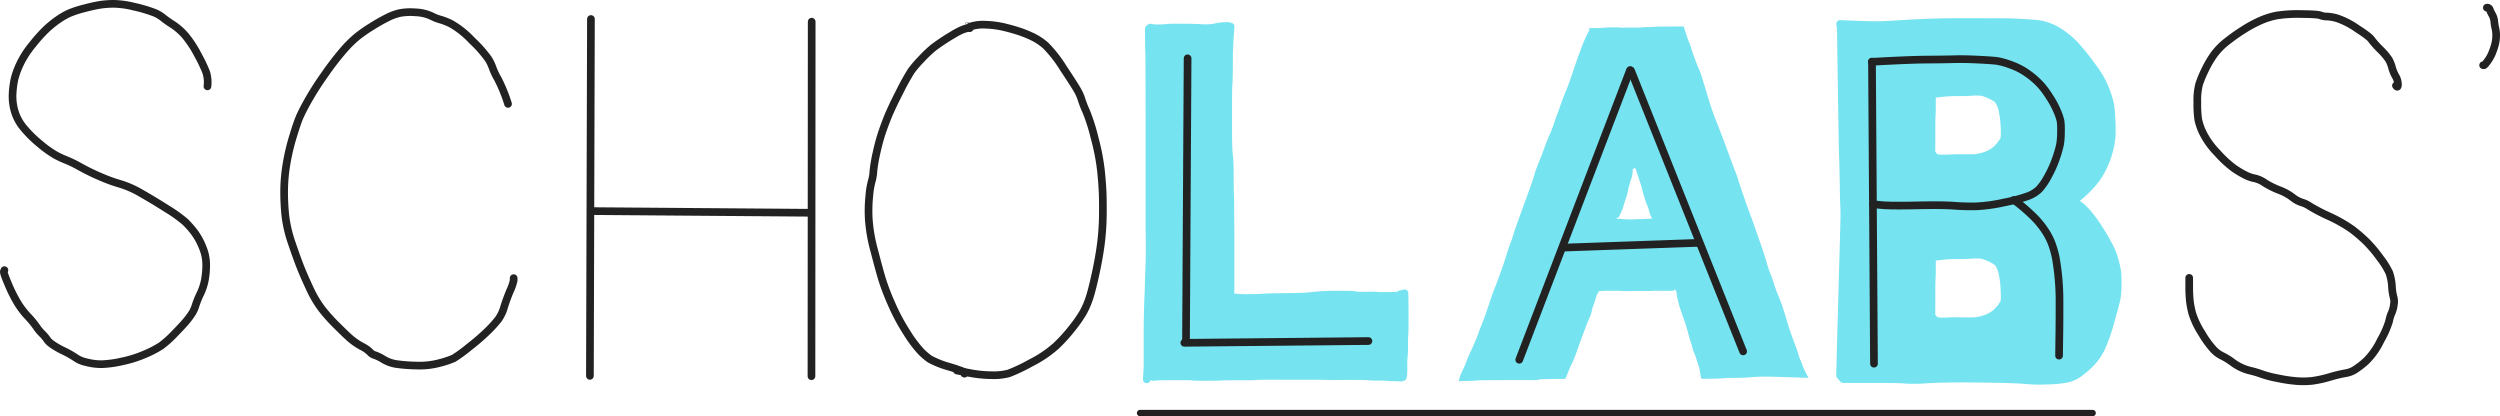 <svg xmlns="http://www.w3.org/2000/svg" viewBox="0 0 781.64 130.14"><defs><style>.cls-1,.cls-2,.cls-5{fill:#75e3f0;}.cls-1{stroke:#75e3f0;}.cls-1,.cls-3,.cls-5{stroke-linecap:round;}.cls-1,.cls-3{stroke-linejoin:round;stroke-width:2.4px;}.cls-3,.cls-4{fill:none;stroke:#222;}.cls-4{stroke-width:0.1px;}.cls-5{stroke:#231f20;stroke-width:2px;}</style></defs><title>Asset 1</title><g id="Layer_2" data-name="Layer 2"><g id="Underline"><path id="B" class="cls-1" d="M662,85.32a27.26,27.26,0,0,0-.78-3.79,22.42,22.42,0,0,0-1.81-4.61q-1.22-2.37-3.09-5.31a41.57,41.57,0,0,0-3.79-5.14,16.54,16.54,0,0,0-4.31-3.56l-.76.35,1.42-.92a29.62,29.62,0,0,0,4.24-3.79,22.64,22.64,0,0,0,4.36-6.18,29,29,0,0,0,2.09-5.75,30,30,0,0,0,.66-4,47.79,47.79,0,0,0-.06-5.24,37.92,37.92,0,0,0-.47-5,36.51,36.51,0,0,0-1.35-4.3,28.13,28.13,0,0,0-3.73-6.67q-2.68-3.74-5.16-6.56A26,26,0,0,0,643.84,10a17.07,17.07,0,0,0-6.49-2.5,136,136,0,0,0-14.89-.58Q610.9,6.83,605.08,7t-10,.45q-4.14.31-7.26.39t-12.5-.34l.23,1.2c0-.36.5,36.76.65,39.94s.25,13.08.33,14.53.12,3,.12,4.51-1.31,46.38-1.33,49.72l1,1.12,9.67,0q8.67,0,10,.22a49.81,49.81,0,0,0,6.68-.12q5.37-.3,12.64-.25t11.95.18q4.68.14,6.65.36a49.37,49.37,0,0,0,6.18.08,35.76,35.76,0,0,0,6.25-.59,10.71,10.71,0,0,0,4-1.94,26.16,26.16,0,0,0,3.62-3.21,18.57,18.57,0,0,0,2.89-4.2,51,51,0,0,0,3-8.5q1.74-6,2-7.61a24.63,24.63,0,0,0,.25-3.83A33.75,33.75,0,0,0,662,85.32ZM626.55,43.7c-1.36,2.28-3.39,5-9,5.7-.65.09-5.35,0-6.49.05s-2.31.12-3.51.11a7.42,7.42,0,0,1-2.59-.34c-.52-.22-.69-.46-.52-.71l-.5.16,0,.6c0,.41,0,.13-.05-.84s0-2.14,0-3.5,0-2.09,0-2.17,0-.9,0-2.45,0-3,.08-4.37.06-2.87.06-4.48a12.55,12.55,0,0,0-.09-1.94h-.06l-.08-.15c.06-.08.1,0,.14.14,2-.29,3.56-.47,4.77-.56s2.58-.12,4.07-.11a32.8,32.8,0,0,0,3.48-.11,18.62,18.62,0,0,1,3.12,0c1.26.08,4.86,1.77,5.46,2.66A8.71,8.71,0,0,1,626,34.16a23.19,23.19,0,0,1,.52,3C626.68,38.26,627,43,626.55,43.7Zm0,51c-1.36,2.28-3.39,5-9,5.7-.65.09-5.35,0-6.49,0s-2.31.12-3.51.11a7.42,7.42,0,0,1-2.59-.34c-.52-.22-.69-.46-.52-.71l-.5.16,0,.6c0,.41,0,.13-.05-.84s0-2.14,0-3.5,0-2.09,0-2.17,0-.9,0-2.45,0-3,.08-4.37.06-2.87.06-4.48a12.55,12.55,0,0,0-.09-1.94h-.06l-.08-.15c.06-.08.1,0,.14.14,2-.29,3.56-.47,4.77-.56s2.58-.12,4.07-.11a32.8,32.8,0,0,0,3.48-.11,18.62,18.62,0,0,1,3.12,0c1.26.08,4.86,1.77,5.46,2.66A8.71,8.71,0,0,1,626,85.16a23.19,23.19,0,0,1,.52,3C626.68,89.26,627,94,626.55,94.7Z"/><path id="A" class="cls-2" d="M563.63,114.42a10.88,10.88,0,0,0-.67-1.77,10.72,10.72,0,0,1-.69-1.88c-.18-.68-.69-2.11-1.52-4.32s-1.57-4.38-2.19-6.53S557.41,96.12,557,95s-.8-2.13-1.18-3-.73-1.89-1.08-3-.75-2.26-1.19-3.36a30.21,30.21,0,0,1-1.14-3.36c-.32-1.13-1-3.37-2.17-6.7s-2-5.71-2.52-7.13-1.31-3.52-2.28-6.32-1.61-4.68-1.9-5.67a29.81,29.81,0,0,0-1-2.85c-.38-.92-1-2.65-1.94-5.19s-1.84-5-2.77-7.37-1.65-4.22-2.15-5.57-1.15-3.34-1.94-6S532.37,25,532,23.78s-.73-2-.94-2.45-.59-1.42-1.13-2.86-.91-2.53-1.14-3.32a19,19,0,0,0-.81-2.23c-.31-.72-.83-2.26-1.55-4.64,0,0-8.5,0-9.13.09s-1.32.09-2.08.09a10.21,10.21,0,0,0-1.53.07,17,17,0,0,1-1.74.1c-.89,0-2.06,0-3.49,0A15.28,15.28,0,0,1,506,8.58c-.17-.06-4,0-4.47.05a16.21,16.21,0,0,1-2.77.15,7.88,7.88,0,0,0-2.06.1V9l.29.33a28.47,28.47,0,0,0-1.56,3.13c-.43,1-.95,2.34-1.55,3.95s-1.27,3.52-2,5.72-1.39,4.13-2.06,5.75-1.35,3.37-2,5.24-1.34,3.64-1.91,5.32a30.18,30.18,0,0,1-1.41,3.67c-.37.76-.92,2.15-1.66,4.17s-1.35,3.63-1.85,4.81a33.53,33.53,0,0,0-1.3,3.7q-.56,1.92-3.38,9.65c-1.89,5.15-2.92,8.07-3.1,8.74s-.5,1.65-1,2.93-.91,2.64-1.36,4.1-1.06,3.28-1.86,5.47-1.39,3.76-1.77,4.68-.95,2.54-1.7,4.84-1.42,4.18-2,5.63-1,2.47-1.18,3.05-.61,1.65-1.27,3.2-1.16,2.69-1.52,3.41-.71,1.52-1,2.39-.9,2.15-1.69,3.86a7.15,7.15,0,0,0-.71,2.51,10.72,10.72,0,0,1,2.05-.13c1.44,0,2.54-.07,3.29-.15s3.87-.13,9.34-.13,8.39,0,8.78,0a4.21,4.21,0,0,0,1.21-.1,11.59,11.59,0,0,1,1.9-.2c.85,0,2-.06,3.58-.06h2.9l.05.13a9.07,9.07,0,0,0,.94-2.06c.6-1.46,1-2.47,1.34-3a48.29,48.29,0,0,0,1.76-4.5q1.31-3.65,2.19-6T497,99.3a9,9,0,0,0,.67-2,9.72,9.72,0,0,1,.54-1.88c.33-.9.63-1.83.89-2.79s.69-1.13.69-1.13l-.13-.29c-.08-.19,1.12-.29,3.6-.29s3.82,0,4,.06,1.84,0,5,0,4.78,0,4.94-.06,1.13,0,2.93,0,2.84,0,3.13-.07.42-.26.4-.64l.54,1.26a10.32,10.32,0,0,0,.29,2,39.19,39.19,0,0,0,1.16,4c.58,1.74,1,2.88,1.19,3.43s.52,1.56.91,3,.65,2.41.81,2.84a19.42,19.42,0,0,1,.56,1.87,11,11,0,0,0,.6,1.79,10.36,10.36,0,0,1,.58,1.57q.3,1,1,3.12l.59,3.31,0,0a27.34,27.34,0,0,0,2.81,0q2.77,0,3.87-.12c.72-.08,2.09-.13,4.11-.14s3.56-.08,4.65-.2a49.87,49.87,0,0,1,5-.18c2.24,0,13.13.38,13.13.38A30.44,30.44,0,0,1,563.63,114.42ZM512,68.53a37.37,37.37,0,0,1-4.54,0,6.69,6.69,0,0,0-1.62-.11c-.89,0,0-.46,0-.46l.11.09c.07.06.33-.42.79-1.45a13.6,13.6,0,0,0,.82-2.08c.08-.36.31-1.11.7-2.25a20.93,20.93,0,0,0,.81-3,25.77,25.77,0,0,1,.87-3.14,8.43,8.43,0,0,0,.53-3.3l.83-.29q1.89,5.59,2,6.14a26.92,26.92,0,0,0,.78,2.82,20.08,20.08,0,0,0,.86,2.54,6.24,6.24,0,0,1,.49,1.3,13.75,13.75,0,0,1,.42,1.53,7.71,7.71,0,0,0,.69,1.37C517,68.37,514.86,68.45,512,68.53Z"/><path id="L" class="cls-1" d="M437.68,118.07l.24-.07S437.87,118,437.68,118.07Zm1.44-26.37-1.34.33c.1.22-.32.35-1.26.41s-2.17.09-3.69.08-2.38,0-2.57-.09a12.12,12.12,0,0,0-2,0c-1.16,0-2.22,0-3.18,0a11.92,11.92,0,0,1-1.83-.2c-.25-.07-1.86-.11-4.83-.11a69.28,69.28,0,0,0-7,.27c-1.67.18-2.94.29-3.81.34s-2.91.09-6.12.13-5.43.09-6.66.18-2.75.13-4.56.13a29.49,29.49,0,0,1-3.2-.09,10,10,0,0,0-1.7-.08l-.93,0a1.81,1.81,0,0,0,0-.25,21.49,21.49,0,0,0,0-2.39l.29,1,0-.2c0-.14,0-3,0-8.58s0-9.1,0-10.53-.05-3.23-.05-5.38,0-4-.08-5.6-.08-3.87-.1-6.88a51.6,51.6,0,0,0-.24-5.78Q384,47.1,384,37.82c0-6.19,0-10.12.13-11.8s.13-4.06.13-7.15.17-6.61.5-10.56L384,8.13a17.58,17.58,0,0,0-3.65.31,11,11,0,0,1-2,.33,21,21,0,0,1-2.93,0q-1.72-.13-5.76-.15c-2.69,0-4.35,0-5,.11a22.49,22.49,0,0,1-2.64.12A12.71,12.71,0,0,1,360,8.72l-.36-.09-.44.36q0,6.23.09,7.3t.09,23.6q0,22.53,0,26.77c0,2.82,0,4.45,0,4.87s.06,2.24.06,5.47-.05,5.65-.13,7.26-.13,2.86-.13,3.74-.07,2.84-.2,5.9-.2,6.66-.2,10.79,0,7,0,8.59-.08,2.89-.15,3.87l-.09,1.46.33-1.12.38,0a16,16,0,0,1,1.75,0l-.58.35,1.36-.09q1.36-.08,6-.08c3.1,0,4.81,0,5.12.08s1.59.09,3.83.09,3.86,0,4.85-.07,2.95-.07,5.88-.07,4.61,0,5-.07,1.49-.09,3.24-.11,5,0,9.8,0,7.91,0,9.34.07,3.71,0,6.81,0,5.22,0,6.35.11,2.24.1,3.33.09a15.74,15.74,0,0,1,2.26.08c.42.06,1.36.1,2.81.12a9.27,9.27,0,0,1,1.54.08l.67-.18.09-.37a19.44,19.44,0,0,0,.09-2.63c0-1.52,0-2.63.1-3.34s.12-1.94.13-3.7.05-2.87.09-3.33.08-2.32.08-5.6S439.15,93.2,439.12,91.7Z"/><g id="Wire_Letters" data-name="Wire Letters"><path id="STROKE_D193B548-650B-4357-A394-25AE166B21D8" data-name="STROKE D193B548-650B-4357-A394-25AE166B21D8" class="cls-3" d="M749.11,26.76c.41.59.62.46.62-.38a5,5,0,0,0-.71-2.51,11.79,11.79,0,0,1-1.14-2.74,10.73,10.73,0,0,0-1-2.51,20.41,20.41,0,0,0-2.74-3.21,30.15,30.15,0,0,1-2.78-3.14q-.65-.93-4.52-3.42a25.09,25.09,0,0,0-6-3.09,13.62,13.62,0,0,0-3.29-.59,5.56,5.56,0,0,1-2.09-.38q-.95-.37-6.09-.4a42,42,0,0,0-7.61.47,23.8,23.8,0,0,0-4.89,1.53,39,39,0,0,0-5.21,2.78,57.75,57.75,0,0,0-5.3,3.73A20.89,20.89,0,0,0,692.28,17a31.58,31.58,0,0,0-2.83,4.81,35.63,35.63,0,0,0-1.86,4.46,19.82,19.82,0,0,0-.58,5.64,35,35,0,0,0,.29,5.49,18.29,18.29,0,0,0,1.57,4.38,25.1,25.1,0,0,0,4.48,6.12,34.29,34.29,0,0,0,5.07,4.69,29.06,29.06,0,0,0,3.48,2.09,11,11,0,0,0,3,1.07A8.5,8.5,0,0,1,708,57.12a25.74,25.74,0,0,0,4.52,2.27,16.9,16.9,0,0,1,4.23,2.29,8.8,8.8,0,0,0,2.89,1.6,8.69,8.69,0,0,1,2.52,1.2,57.69,57.69,0,0,0,6.05,3.15,43.91,43.91,0,0,1,7.34,4.2,49.42,49.42,0,0,1,4.28,3.7,41.25,41.25,0,0,1,4.29,5.09,24.83,24.83,0,0,1,2.9,4.64,15.93,15.93,0,0,1,.84,4.31,16.17,16.17,0,0,0,.51,3.4,4.68,4.68,0,0,1,.09,2.18,8.66,8.66,0,0,1-.69,2.67,10.93,10.93,0,0,0-.8,2.6,28.72,28.72,0,0,1-2.65,6,23.08,23.08,0,0,1-4.49,6.42,26.25,26.25,0,0,1-3.59,2.78,7.69,7.69,0,0,1-2.87,1.06,42.46,42.46,0,0,0-4.87,1.17,37.18,37.18,0,0,1-5.59,1.23,27.25,27.25,0,0,1-4.74.07,47,47,0,0,1-6.21-.93,32.35,32.35,0,0,1-4.54-1.16,32.44,32.44,0,0,0-3.89-1.17,15.17,15.17,0,0,1-5.26-2.41,20.78,20.78,0,0,0-3.51-2.2,9.12,9.12,0,0,1-2.7-2,29.83,29.83,0,0,1-3.71-5.15,25.61,25.61,0,0,1-2.88-6,26.15,26.15,0,0,1-.82-4.27,43.86,43.86,0,0,1-.18-4.49l0-2.49"/><path id="STROKE_B3CA5B6A-3C64-42FB-BAD5-84CE24D71D14" data-name="STROKE B3CA5B6A-3C64-42FB-BAD5-84CE24D71D14" class="cls-3" d="M585.29,19.25l.62,94.46"/><path id="STROKE_C6C8010B-9A4A-4DA2-8141-1DD60EDA835C" data-name="STROKE C6C8010B-9A4A-4DA2-8141-1DD60EDA835C" class="cls-3" d="M585.25,19.32q11.88-.66,17.24-.69t8.62-.12c2.16-.06,4.69,0,7.58.14s4.8.29,5.71.41a22.23,22.23,0,0,1,3.87,1.06,22,22,0,0,1,4.35,2,26,26,0,0,1,3.25,2.36,27,27,0,0,1,2.4,2.34,29.69,29.69,0,0,1,2.55,3.51,27.34,27.34,0,0,1,2.43,4.53,17.18,17.18,0,0,1,1,3,21.92,21.92,0,0,1,.12,3.37,23.41,23.41,0,0,1-.28,3.93,37.35,37.35,0,0,1-1.2,4.17,34.25,34.25,0,0,1-2.5,5.66,19.61,19.61,0,0,1-2.83,4.16,10,10,0,0,1-3.44,2.15,49.44,49.44,0,0,1-7.54,2,49,49,0,0,1-8.68,1.21q-3.33.08-7-.19t-11.66-.1c-5.33.11-8.93.08-10.82-.09l-2.82-.26"/><path id="STROKE_69AE9CE4-8C39-4361-8069-E039845FB9DF" data-name="STROKE 69AE9CE4-8C39-4361-8069-E039845FB9DF" class="cls-3" d="M629.67,62.51A59.7,59.7,0,0,1,636.05,68a28,28,0,0,1,3.46,4.29,19.72,19.72,0,0,1,2,3.93,30.83,30.83,0,0,1,1.06,3.54q.39,1.68.86,5.55a78.54,78.54,0,0,1,.49,9.24c0,3.57,0,7.24-.07,11l-.07,5.64"/><path id="STROKE_5E9B1361-3B93-4934-BF7A-4FE493C2F47B" data-name="STROKE 5E9B1361-3B93-4934-BF7A-4FE493C2F47B" class="cls-3" d="M509.65,21.9,475,112.48"/><path id="STROKE_F9112123-1454-4095-92FA-58ED02A83A4B" data-name="STROKE F9112123-1454-4095-92FA-58ED02A83A4B" class="cls-3" d="M509.94,22.05,545,109.87"/><path id="STROKE_86889336-9438-46E7-8630-A142182DB78A" data-name="STROKE 86889336-9438-46E7-8630-A142182DB78A" class="cls-3" d="M531.23,75.92l-42.32,1.49"/><path id="STROKE_13C7A4F8-746C-4F06-A44D-3E1BA54055A3" data-name="STROKE 13C7A4F8-746C-4F06-A44D-3E1BA54055A3" class="cls-3" d="M427.85,106.63l-57.56.55"/><path id="STROKE_6FECE967-F1C0-4674-9804-6F18A3B140C2" data-name="STROKE 6FECE967-F1C0-4674-9804-6F18A3B140C2" class="cls-3" d="M371.31,18.23l-.5,88.8"/><path id="STROKE_0B6011AC-C222-4422-A05F-48C39B01F8F8" data-name="STROKE 0B6011AC-C222-4422-A05F-48C39B01F8F8" class="cls-3" d="M303.18,8.37a13,13,0,0,1,4.95-.64,28.86,28.86,0,0,1,5.62.71c1.73.41,3.32.85,4.75,1.32a35.46,35.46,0,0,1,4.32,1.74,18.62,18.62,0,0,1,4.08,2.7,39.71,39.71,0,0,1,5.59,7.16q3.67,5.51,4.51,7.07a14.44,14.44,0,0,1,1.2,2.82,32.72,32.72,0,0,0,1.43,3.63,59.16,59.16,0,0,1,2.63,8.34,68.88,68.88,0,0,1,1.95,10q.41,4,.53,6.86t.07,7.44a77.77,77.77,0,0,1-.63,8.86q-.57,4.33-1.66,9.31t-1.92,7.5a25.77,25.77,0,0,1-1.93,4.47,40.33,40.33,0,0,1-3.5,5,49.44,49.44,0,0,1-5.06,5.56,36.44,36.44,0,0,1-7.82,5.25,53.91,53.91,0,0,1-6.91,3.28,18.45,18.45,0,0,1-5.1.56,37.81,37.81,0,0,1-7.23-.72l-3.86-.74"/><circle id="STROKE_51119FB7-C1FE-4F1B-8283-F6634C63928E" data-name="STROKE 51119FB7-C1FE-4F1B-8283-F6634C63928E" class="cls-4" cx="302.44" cy="7.61" r="0.66"/><path id="STROKE_F3801A35-4E5B-41F2-8F88-5029438C0313" data-name="STROKE F3801A35-4E5B-41F2-8F88-5029438C0313" class="cls-3" d="M303.21,8.8q-1.69-.2-5.81,2.37A61.5,61.5,0,0,0,291.7,15,40.26,40.26,0,0,0,288,18.56a32.69,32.69,0,0,0-3.1,3.62,72.23,72.23,0,0,0-3.65,6.59q-2.67,5.19-3.95,8.48c-.86,2.19-1.5,4-1.94,5.45S274.46,45.89,274,48a46.61,46.61,0,0,0-.93,5.56,13.72,13.72,0,0,1-.55,3.22,22.72,22.72,0,0,0-.69,4.09,47.18,47.18,0,0,0-.22,7.37,49.11,49.11,0,0,0,1.73,10.12q1.57,6.07,2.48,9.07a72.19,72.19,0,0,0,3,7.77,61.47,61.47,0,0,0,4.8,8.94,38.45,38.45,0,0,0,4.26,5.7,20.4,20.4,0,0,0,2.81,2.42,29.07,29.07,0,0,0,6.18,2.44c3.28,1,4.87,1.65,4.79,1.84l-.13.29"/><path id="STROKE_98824206-B821-4B48-93D5-3303B94818CE" data-name="STROKE 98824206-B821-4B48-93D5-3303B94818CE" class="cls-3" d="M253.78,6.78l-.07,110.84"/><path id="STROKE_D9904EBD-22DA-41D9-8615-487AD1C594DA" data-name="STROKE D9904EBD-22DA-41D9-8615-487AD1C594DA" class="cls-3" d="M184.76,5.94l-.32,111.58"/><path id="STROKE_AE3CE40D-A400-4FC6-8734-2B2CD971D057" data-name="STROKE AE3CE40D-A400-4FC6-8734-2B2CD971D057" class="cls-3" d="M253,66.52,184.91,66"/><path id="STROKE_DAFB2CDF-055C-46B6-B26B-980B16116DD6" data-name="STROKE DAFB2CDF-055C-46B6-B26B-980B16116DD6" class="cls-3" d="M158.84,32.48a48.11,48.11,0,0,0-3.17-7.79A21.09,21.09,0,0,1,154,21.15a13.78,13.78,0,0,0-1.37-2.8,39,39,0,0,0-5.05-5.67,27.76,27.76,0,0,0-6.39-5.15,19.4,19.4,0,0,0-3.35-1.37A14.9,14.9,0,0,1,134.86,5a12.85,12.85,0,0,0-4.94-1.14,19,19,0,0,0-4.81.2A16.68,16.68,0,0,0,121,5.57q-2.3,1.15-4.88,2.78a46.82,46.82,0,0,0-4.38,3.05,36.57,36.57,0,0,0-4.33,4.27,89,89,0,0,0-5.94,7.72,92.42,92.42,0,0,0-5.26,8.25Q94.35,35,93.6,36.79t-2,5.9a66.14,66.14,0,0,0-2,8.47,51.56,51.56,0,0,0-.76,8.47,70.51,70.51,0,0,0,.4,8,41.29,41.29,0,0,0,2.12,8.77c1.13,3.32,2.09,5.94,2.88,7.88s1.72,4,2.8,6.32a34.46,34.46,0,0,0,3.51,5.89,51.9,51.9,0,0,0,4.92,5.47q3,3,4.29,4.08a21,21,0,0,0,3.37,2.27,10,10,0,0,1,2.59,1.8,2.78,2.78,0,0,0,1.46.92,14.08,14.08,0,0,1,2.75,1.36,11.09,11.09,0,0,0,3.87,1.41,50.52,50.52,0,0,0,6.28.49,24.67,24.67,0,0,0,7.48-.82,28.7,28.7,0,0,0,4.3-1.44,45,45,0,0,0,4.84-3.54,67.82,67.82,0,0,0,6-5.2,35.84,35.84,0,0,0,3.17-3.54,12.59,12.59,0,0,0,1.77-3.83c.51-1.63,1.12-3.29,1.83-5a15.13,15.13,0,0,0,1.13-3.24l0-.72"/><path id="STROKE_EC0BCC93-B23E-48B7-9A9F-2A40F4B0C0AC" data-name="STROKE EC0BCC93-B23E-48B7-9A9F-2A40F4B0C0AC" class="cls-3" d="M777.53,2.4a.85.85,0,0,1,.92.6,8.61,8.61,0,0,0,.74,1.57,5.75,5.75,0,0,1,.69,2.33A13.11,13.11,0,0,0,780.23,9a8.83,8.83,0,0,1,.2,2.26,10.74,10.74,0,0,1-.5,3.19A24.82,24.82,0,0,1,779,17a12.67,12.67,0,0,1-1.27,2.15c-.57.8-.94,1.21-1.11,1.24l-.25,0"/><path id="STROKE_02248240-1D4D-40CB-84D6-FD82135D2D46" data-name="STROKE 02248240-1D4D-40CB-84D6-FD82135D2D46" class="cls-3" d="M64.86,27a10.34,10.34,0,0,0-.43-4.52,50.13,50.13,0,0,0-2.58-5.37,34.24,34.24,0,0,0-3.71-5.72A18.58,18.58,0,0,0,54,7.68a33.4,33.4,0,0,1-3.29-2.34,10.76,10.76,0,0,0-3.07-1.61,45,45,0,0,0-5.87-1.68,28,28,0,0,0-6.11-.85,28.49,28.49,0,0,0-4.42.32,51.58,51.58,0,0,0-5,1.12,32.22,32.22,0,0,0-4.5,1.46A21.5,21.5,0,0,0,18.38,6a32.48,32.48,0,0,0-3.61,2.86,44.85,44.85,0,0,0-4.57,5.05,29,29,0,0,0-4,6.2,25.33,25.33,0,0,0-1.66,4.58,28.74,28.74,0,0,0-.59,4.45,16.61,16.61,0,0,0,.59,5.48,14.44,14.44,0,0,0,3,5.52,37.31,37.31,0,0,0,5.2,5.06,32.57,32.57,0,0,0,4.56,3.25A28.52,28.52,0,0,0,20.6,50,36.54,36.54,0,0,1,25,52.14a64.88,64.88,0,0,0,6.28,3.07,49.87,49.87,0,0,0,6.36,2.32,30.26,30.26,0,0,1,6.58,2.94q3.77,2.14,8.09,4.89a42.67,42.67,0,0,1,5.59,4,29.83,29.83,0,0,1,2.75,3.11,19.9,19.9,0,0,1,2.65,4.74,14.18,14.18,0,0,1,1.17,5.43,26.58,26.58,0,0,1-.4,4.81,17.39,17.39,0,0,1-1.47,4.46,26.88,26.88,0,0,0-1.42,3.49,10.52,10.52,0,0,1-1,2.34,22.88,22.88,0,0,1-1.88,2.58q-1.2,1.45-3.77,4.07a32.49,32.49,0,0,1-4.14,3.71,31.19,31.19,0,0,1-5,2.61A37.11,37.11,0,0,1,38.13,113a32.85,32.85,0,0,1-6.23.86,18,18,0,0,1-4.88-.61A9.18,9.18,0,0,1,23.88,112a30.58,30.58,0,0,0-4.39-2.47q-3.73-1.91-4.65-3.21a12.57,12.57,0,0,0-1.73-2.06,13,13,0,0,1-1.74-2.12,29.14,29.14,0,0,0-2.78-3.35,25.49,25.49,0,0,1-3.27-4.38,46.42,46.42,0,0,1-2.84-5.77c-.95-2.24-1.37-3.49-1.26-3.77l.16-.4"/></g><line class="cls-5" x1="356.45" y1="129.14" x2="654.27" y2="129.14"/></g></g></svg>
